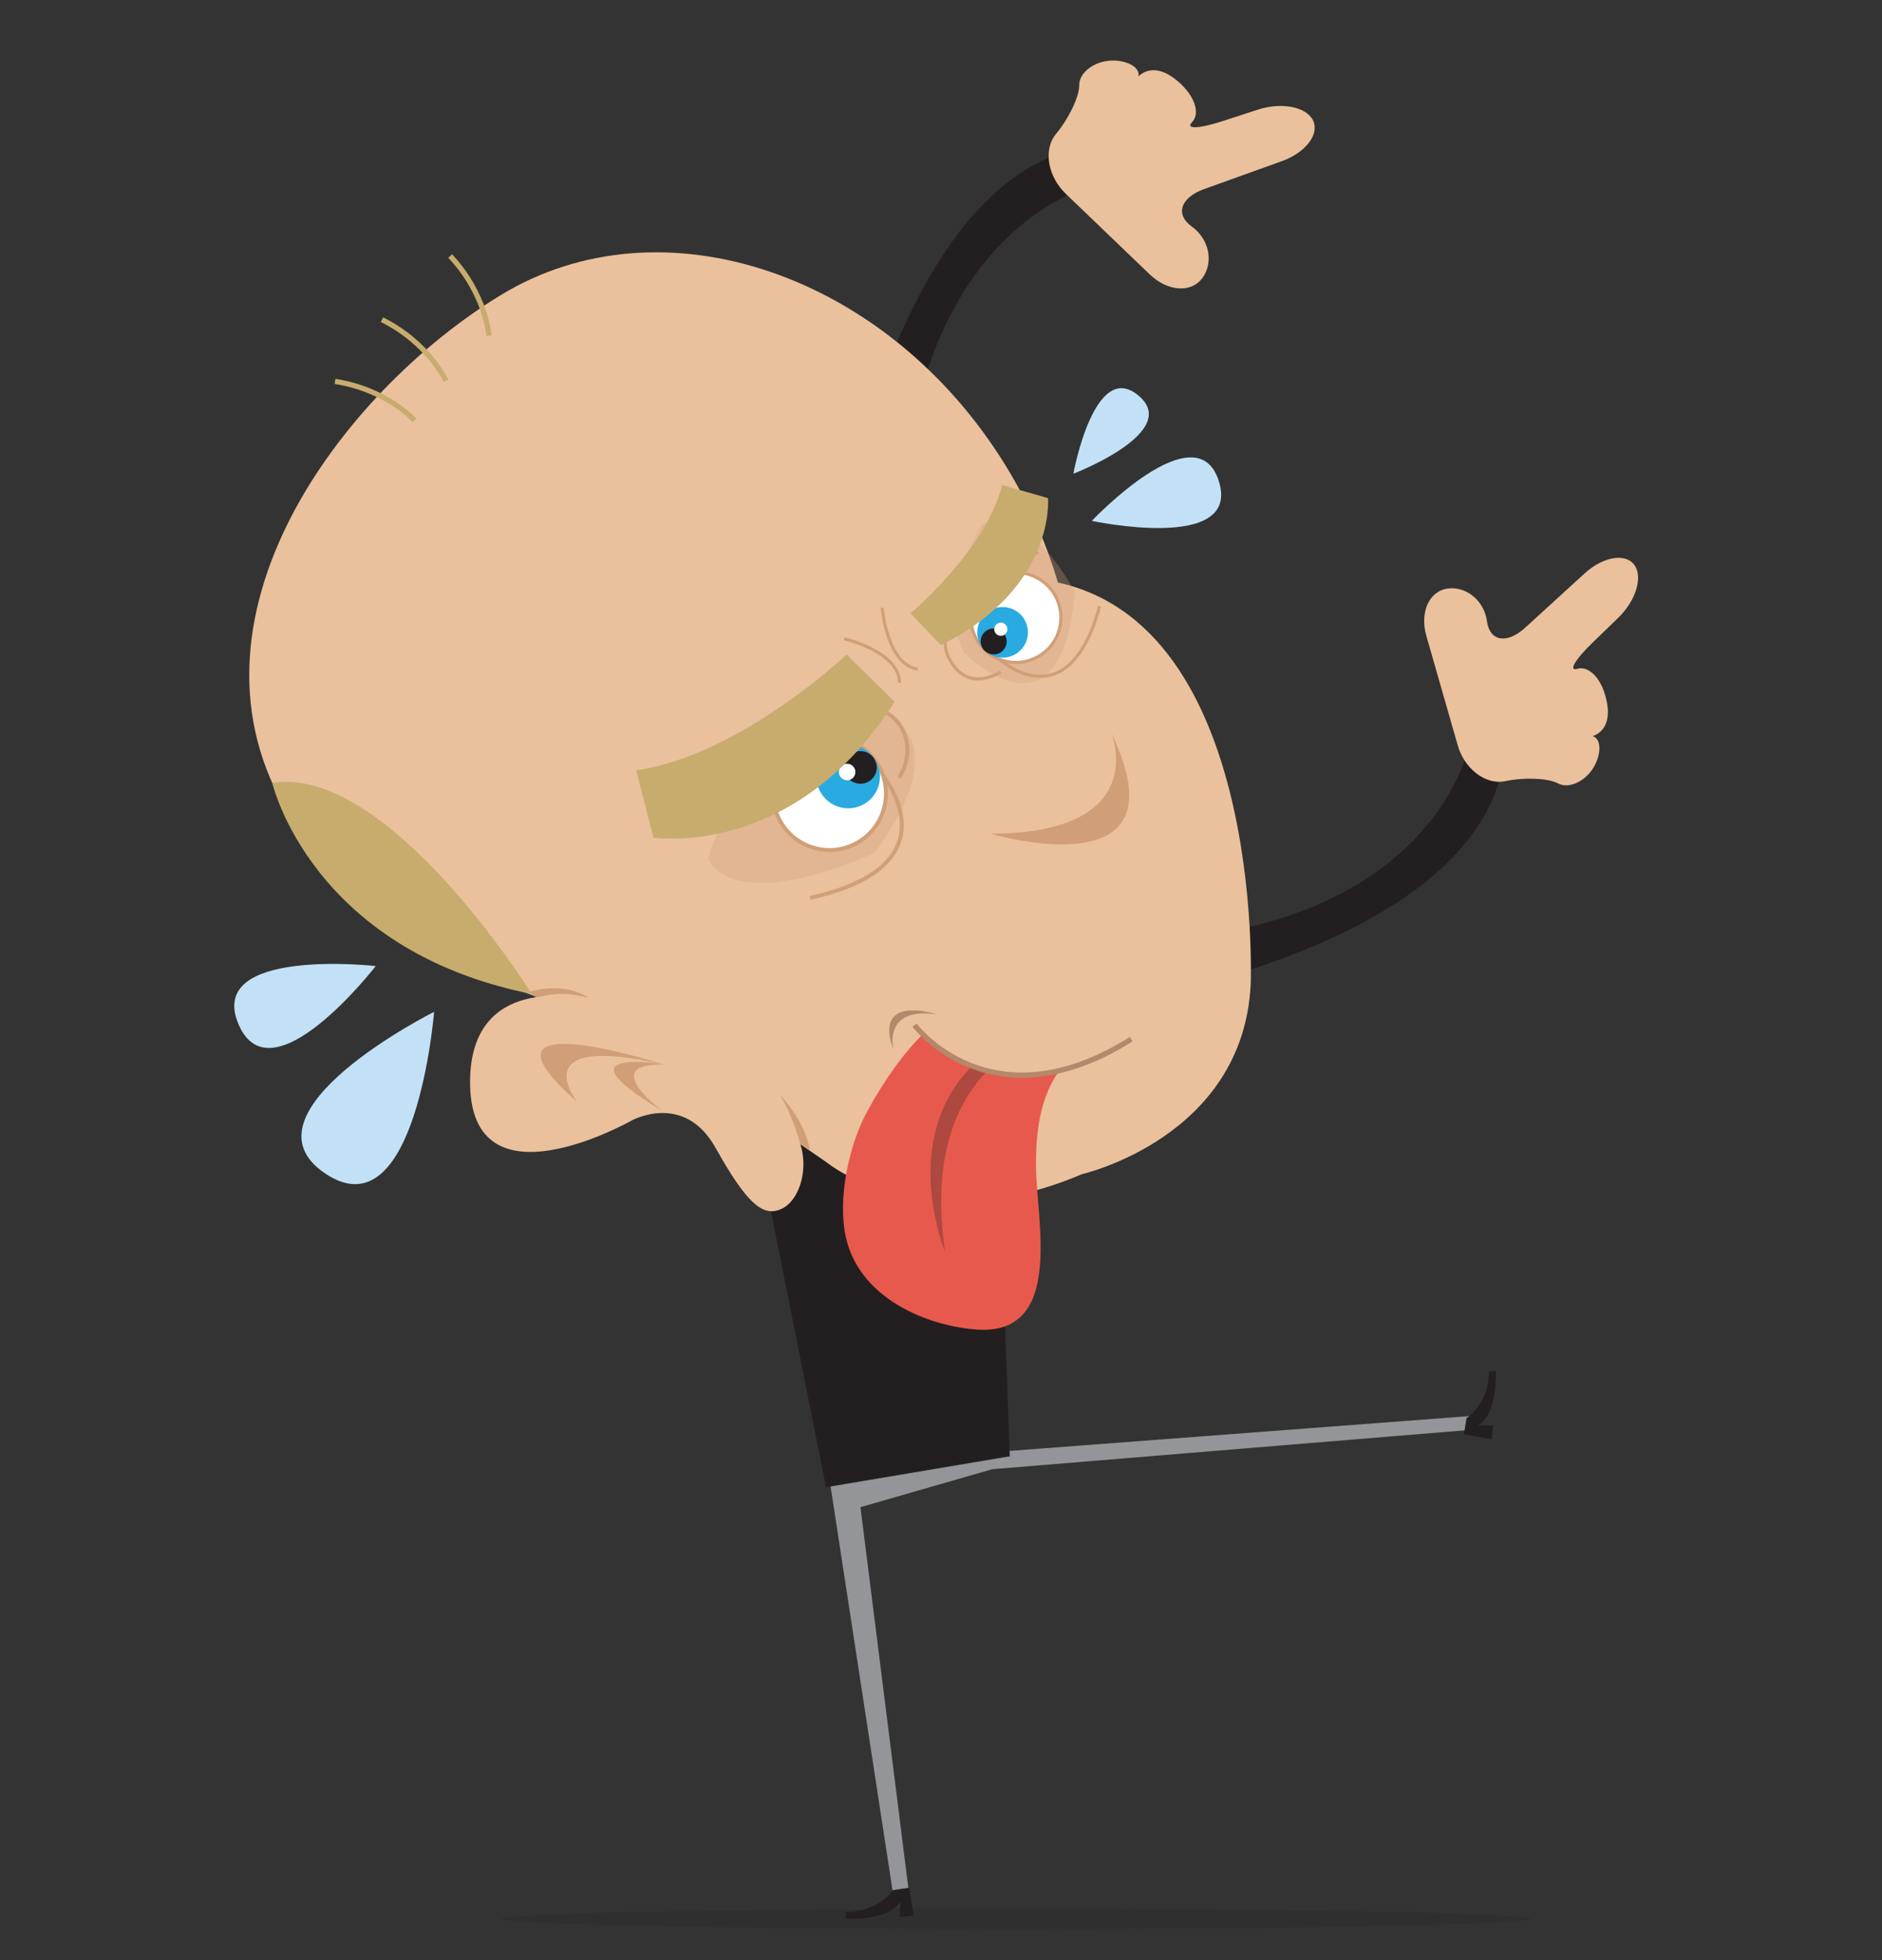 <?xml version="1.0" encoding="utf-8"?>
<!-- Generator: Adobe Illustrator 16.0.0, SVG Export Plug-In . SVG Version: 6.00 Build 0)  -->
<!DOCTYPE svg PUBLIC "-//W3C//DTD SVG 1.1//EN" "http://www.w3.org/Graphics/SVG/1.1/DTD/svg11.dtd">
<svg version="1.1" id="Layer_1" xmlns="http://www.w3.org/2000/svg" xmlns:xlink="http://www.w3.org/1999/xlink" x="0px" y="0px"
	 width="480px" height="500px" viewBox="0 0 480 500" enable-background="new 0 0 480 500" xml:space="preserve">
<rect x="0" y="0" width="480" height="500" fill="#333333" stroke="none"/>
<symbol  id="james" viewBox="-135.009 -179.718 270.017 359.436">
	<polygon fill="#939598" points="8.659,-88.167 -21.788,-84.938 -8.199,-173.584 -5.218,-172.898 -14.562,-98.574 10.789,-91.271 
		102.986,-83.685 102.621,-81.047 	"/>
	<path fill="#231F20" d="M-19.951,81.068c0,0,11.166,79.275,51.583,82.461l1.64-6.879c0,0-38.83-6.057-40.074-69.666"/>
	<path fill="#EAC19C" d="M24.922,154.087c-3.502,3.361-4.34,8.548-1.863,11.525c2.479,2.978,4.484,7.205,4.459,9.395
		c-0.026,2.19,2.453,4.282,5.506,4.651c3.056,0.37,6.244-1.002,5.898-2.987c-0.347-1.984-1.221-2.452-0.753-1.101
		c0.468,1.353,3.706,4.59,8.948-0.418c2.949-2.814,3.498-5.869,2.119-7.271c-1.381-1.401,1.264-1.317,5.88,0.189l6.714,2.189
		c4.615,1.507,9.416,0.565,10.67-2.091c1.254-2.655-1.459-6.172-6.025-7.813l-14.926-5.361c-4.568-1.641-5.63-4.896-2.358-7.236
		c3.269-2.338,4.212-6.734,2.094-9.77c-2.114-3.035-6.713-2.77-10.214,0.594L24.922,154.087z"/>
	<polyline fill="#231F20" points="11.912,-27.588 14.162,-88.79 -21.192,-94.74 -35.666,-22.152 	"/>
	<path fill="#EAC19C" d="M13.523,101.533c-22.703,37.193-66.271,51.984-97.31,33.039c-31.042-18.947-63.428-62.678-40.726-99.87
		C-101.811-2.491-32.618-19.062-1.577-0.115C29.464,18.829,36.224,64.34,13.523,101.533z"/>
	<path opacity="0.15" fill="#231F20" d="M15.406-175.806c-54.688,0-99.024-0.876-99.024-1.956c0-1.081,44.336-1.956,99.024-1.956
		s99.031,0.875,99.031,1.956C114.438-176.682,70.095-175.806,15.406-175.806z"/>
	<path fill="#231F20" d="M102.01-81.449c0,0,4.217,2.575,4.31,8.926l1.299,0.158c0,0,0.527-8.153-3.408-10.549l2.979,0.123
		l-0.325-2.71l-5.364,0.928L102.01-81.449z"/>
	<path fill="#231F20" d="M-8.331-172.246c0,0-2.637-4.179-8.986-4.179l-0.178-1.297c0,0,8.145-0.646,10.596,3.255l-0.164-2.978
		l2.714,0.286L-5.2-171.78L-8.331-172.246z"/>
	<path fill="#231F20" d="M28.368-2.792c0,0,77.673,10.416,81.055,49.955l-6.724,1.652c0,0-6.181-37.972-68.453-38.774"/>
	<path fill="#EAC19C" d="M60.499,2.059c0,0,2.842,72.45-40.549,77.831l-71.655-39.817l1.408-52.108l29.259-20.23
		c0,0,18.521-15.295,49.087-2.243C28.049-34.51,59.099-27.463,60.499,2.059z"/>
	<g>
		<path opacity="0.3" fill="#D09F78" d="M8.857,90.477c0,0-8.632-13.396-3.604-24.564c0,0,18.714-19.323,21.416,11.496
			C26.67,77.408,18.405,94.027,8.857,90.477z"/>
		<path fill="none" stroke="#D09F78" stroke-width="0.601" d="M16.07,93.744c0,0-16.616-19.918-14.058-27.906
			c0,0,2.55-8.206,10.357-3.775"/>
		<path fill="none" stroke="#D09F78" stroke-width="0.601" d="M11.592,64.999c0,0,13.555-13.121,19.846,9.729"/>
		<path fill="none" stroke="#D09F78" stroke-width="0.601" d="M9.61,66.341c0,0-12.995,13.08,10.044,18.747"/>
		<path fill="#FFFFFF" stroke="#D09F78" stroke-width="0.601" d="M19.95,79.89c-4.045,2.546-9.375,1.354-11.937-2.705
			c-2.547-4.038-1.34-9.377,2.7-11.927c4.042-2.552,9.386-1.351,11.946,2.702C25.204,71.994,23.997,77.342,19.95,79.89z"/>
		<path fill="#29AAE1" d="M8.553,67.294c-1.334,2.335-0.537,5.305,1.799,6.647c2.336,1.336,5.305,0.537,6.645-1.797
			c1.343-2.337,0.538-5.311-1.791-6.652C12.864,64.152,9.895,64.957,8.553,67.294z"/>
		<path fill="#231F20" d="M8.89,66.724c-0.691,1.202-0.278,2.727,0.919,3.41c1.199,0.692,2.723,0.278,3.412-0.919
			c0.689-1.199,0.277-2.728-0.922-3.418C11.104,65.113,9.579,65.525,8.89,66.724z"/>
		<path fill="#FFFFFF" d="M11.336,69.689c-0.353,0.609-0.143,1.383,0.465,1.73c0.608,0.345,1.382,0.139,1.732-0.467
			c0.348-0.61,0.138-1.383-0.467-1.731C12.456,68.871,11.68,69.079,11.336,69.689z"/>
	</g>
	<g>
		<path opacity="0.3" fill="#D09F78" d="M-43.941,26.172c0,0,7.188,23.013,21.09,29.55c0,0,33.599,3.14,11.027-28.429
			C-11.824,27.293-37.742,15.009-43.941,26.172z"/>
		<path fill="none" stroke="#D09F78" stroke-width="0.754" d="M-33.812,47.868c5.754,3.369,13.783,8.395,20.795,7.505
			c6.875-0.87,9.466-8.003,5.863-13.632"/>
		<path fill="none" stroke="#D09F78" stroke-width="0.754" d="M-10.785,42.907c0,0,15.581-17.818-13.444-24.262"/>
		<path fill="none" stroke="#D09F78" stroke-width="0.754" d="M-12.34,45.467c0,0-15.572,17.109-24.135-11.405"/>
		<path fill="#FFFFFF" stroke="#D09F78" stroke-width="0.754" d="M-29.981,33.369c-2.928,5.229-1.092,11.844,4.149,14.785
			c5.223,2.938,11.834,1.092,14.771-4.133c2.944-5.223,1.095-11.852-4.143-14.792C-20.413,26.293-27.036,28.146-29.981,33.369z"/>
		<path fill="#29AAE1" d="M-11.805,45.299c-1.839,2.832-5.608,3.638-8.443,1.802c-2.833-1.843-3.641-5.614-1.803-8.455
			c1.845-2.823,5.617-3.633,8.452-1.798C-10.762,38.683-9.963,42.469-11.805,45.299z"/>
		<path fill="#231F20" d="M-11.935,45.438c-0.939,1.452-2.876,1.863-4.331,0.931c-1.457-0.949-1.874-2.892-0.931-4.344
			c0.942-1.456,2.89-1.871,4.347-0.927C-11.396,42.04-10.986,43.983-11.935,45.438z"/>
		<path fill="#FFFFFF" d="M-15.794,43.712c-0.479,0.74-1.464,0.951-2.2,0.469c-0.736-0.48-0.948-1.463-0.474-2.2
			c0.484-0.738,1.469-0.948,2.206-0.47C-15.521,41.992-15.321,42.979-15.794,43.712z"/>
	</g>
	<path fill="none" stroke="#D09F78" stroke-width="0.605" d="M-10.38,74.459c0,0,0.861-10.849,6.816-11.826"/>
	<path fill="none" stroke="#D09F78" stroke-width="0.605" d="M-17.703,68.493c0,0,10.586-2.455,10.669-8.501"/>
	<path fill="#D09F78" d="M10.482,30.984c0,0,38.127-11.434,23.172,19.449C33.654,50.434,41.756,31.095,10.482,30.984z"/>
	<path fill="#C7AC6E" d="M-8.007,56.376l-9.223,9.074c0,0-20.342-19.318-40.452-22.289l3.285-12.914
		C-54.396,30.247-27.241,25.918-8.007,56.376z"/>
	<path fill="#C7AC6E" d="M0.883,67.252l-5.842,6.124c0,0,14.521,12.131,17.644,24.688l8.824-2.521
		C21.509,95.543,23.108,78.293,0.883,67.252z"/>
	<path fill="#C2E1F6" d="M-96.567-3.282c0,0-38.462-19.302-20.954-31.1C-100.011-46.179-96.567-3.282-96.567-3.282z"/>
	<path fill="#C2E1F6" d="M-107.801,5.522c0,0-32.693,3.696-26.404-11.17C-127.914-20.513-107.801,5.522-107.801,5.522z"/>
	<path fill="#C2E1F6" d="M29.938,91.162c0,0,20.175,21.35,24.447,7.588C58.658,84.984,29.938,91.162,29.938,91.162z"/>
	<path fill="#C2E1F6" d="M26.389,100.233c0,0,4.008,22.099,12.49,15.066S26.389,100.233,26.389,100.233z"/>
	<path fill="#D09F78" d="M-76.723-0.634c0,0,4.094,1.801,9.927-0.009c0,0-4.233,3.353-11.677,1.144L-76.723-0.634z"/>
	<path fill="#C7AC6E" d="M-77.784,0.145c0,0-27.406,44.106-49.92,40.631C-127.704,40.775-120.316,8.632-77.784,0.145z"/>
	<path fill="#EAC19C" d="M-68.774-0.707c0,0-20.658,4.696-20.877-15.776c-0.256-25.536,31.105-7.694,31.105-7.694
		s10.04,5.547,16.09-5.235c6.045-10.782,9.22-13.665,13.017-11.621c3.779,2.061,5.754,10.151,1.522,15.745
		C-49.422,3.15-68.774-0.707-68.774-0.707z"/>
	<g>
		<path fill="#D09F78" d="M-52.316-13.442c0,0-39.329,12.664-16.803-7.094C-69.119-20.536-79.589-7.148-52.316-13.442z"/>
		<path fill="#D09F78" d="M-52.164-13.427c0,0-21.758,3.724-0.486-8.907C-52.65-22.334-65.309-13.06-52.164-13.427z"/>
	</g>
	<path fill="#D09F78" d="M-26.131-28.744c0,0-1.391,5.389-3.966,9.539c0,0,5.007-5.063,5.805-10.812L-26.131-28.744z"/>
	<g>
		<path fill="#E8594D" d="M-13.238-22.391C-9.673-15.882-6.094-11.083-2.59-7.604c3.357-3.821,8.111-6.383,13.404-6.813
			c2.119-0.781,4.396-1.211,6.758-1.211c2.113,0,4.155,0.35,6.08,0.98c0,0,0.003-0.002,0.005-0.003
			c-3.738-5.173-4.486-11.982-4.457-18.185C19.248-43.43,24.853-65.997,7.305-64.37c-10.482,0.974-22.317,6.728-24.706,17.855
			C-18.973-39.193-16.811-28.91-13.238-22.391z"/>
		<path fill="#AD493E" d="M6.919-13.698c1.035-0.303,2.1-0.527,3.191-0.656C3.824-20.67-0.922-31.35,1.694-49.416
			C1.694-49.416-7.248-27.86,6.919-13.698z"/>
		<path fill="none" stroke="#B4886B" stroke-width="1.005" d="M-4.165-5.839c0,0,14.641-19.721,41.686-2.705"/>
	</g>
	<path fill="#EAC19C" d="M100.322,47.969c1.309-4.566,5.415-7.664,9.125-6.883c3.711,0.783,8.287,0.589,10.171-0.434
		c1.884-1.024,4.829,0.165,6.544,2.64c1.716,2.476,1.987,5.862,0.109,6.472c-1.876,0.607-2.681,0.064-1.297-0.15
		c1.385-0.212,5.666,1.111,3.73,7.938c-1.088,3.84-3.481,5.712-5.326,5.158c-1.845-0.555-0.562,1.697,2.852,5.003l4.966,4.811
		c3.413,3.307,4.794,7.895,3.067,10.192c-1.726,2.298-6.011,1.559-9.518-1.646l-11.465-10.467c-3.509-3.203-6.812-2.634-7.342,1.266
		c-0.53,3.899-3.904,6.726-7.5,6.28c-3.593-0.442-5.466-4.545-4.154-9.114L100.322,47.969z"/>
	<path fill="#B4886B" d="M0.118-3.775c0,0-12.41,4.158-8.32-6.876C-8.202-10.651-10.459-2.225,0.118-3.775z"/>
	<path fill="none" stroke="#C7AC6E" stroke-miterlimit="10" d="M-100.328,110.494c0,0-5.317,5.937-15.301,7.5"/>
	<path fill="none" stroke="#C7AC6E" stroke-miterlimit="10" d="M-94.289,118.09c0,0-3.271,7.268-12.314,11.777"/>
	<path fill="none" stroke="#C7AC6E" stroke-miterlimit="10" d="M-86.024,126.798c0,0-0.545,7.951-7.461,15.319"/>
</symbol>
<use xlink:href="#james"  width="270.017" height="359.436" x="-135.009" y="-179.718" transform="matrix(1.326 0 0 -1.326 238.769 253.747)" overflow="visible"/>
<g>
</g>
<g>
</g>
<g>
</g>
<g>
</g>
<g>
</g>
<g>
</g>
<g>
</g>
<g>
</g>
<g>
</g>
<g>
</g>
</svg>
